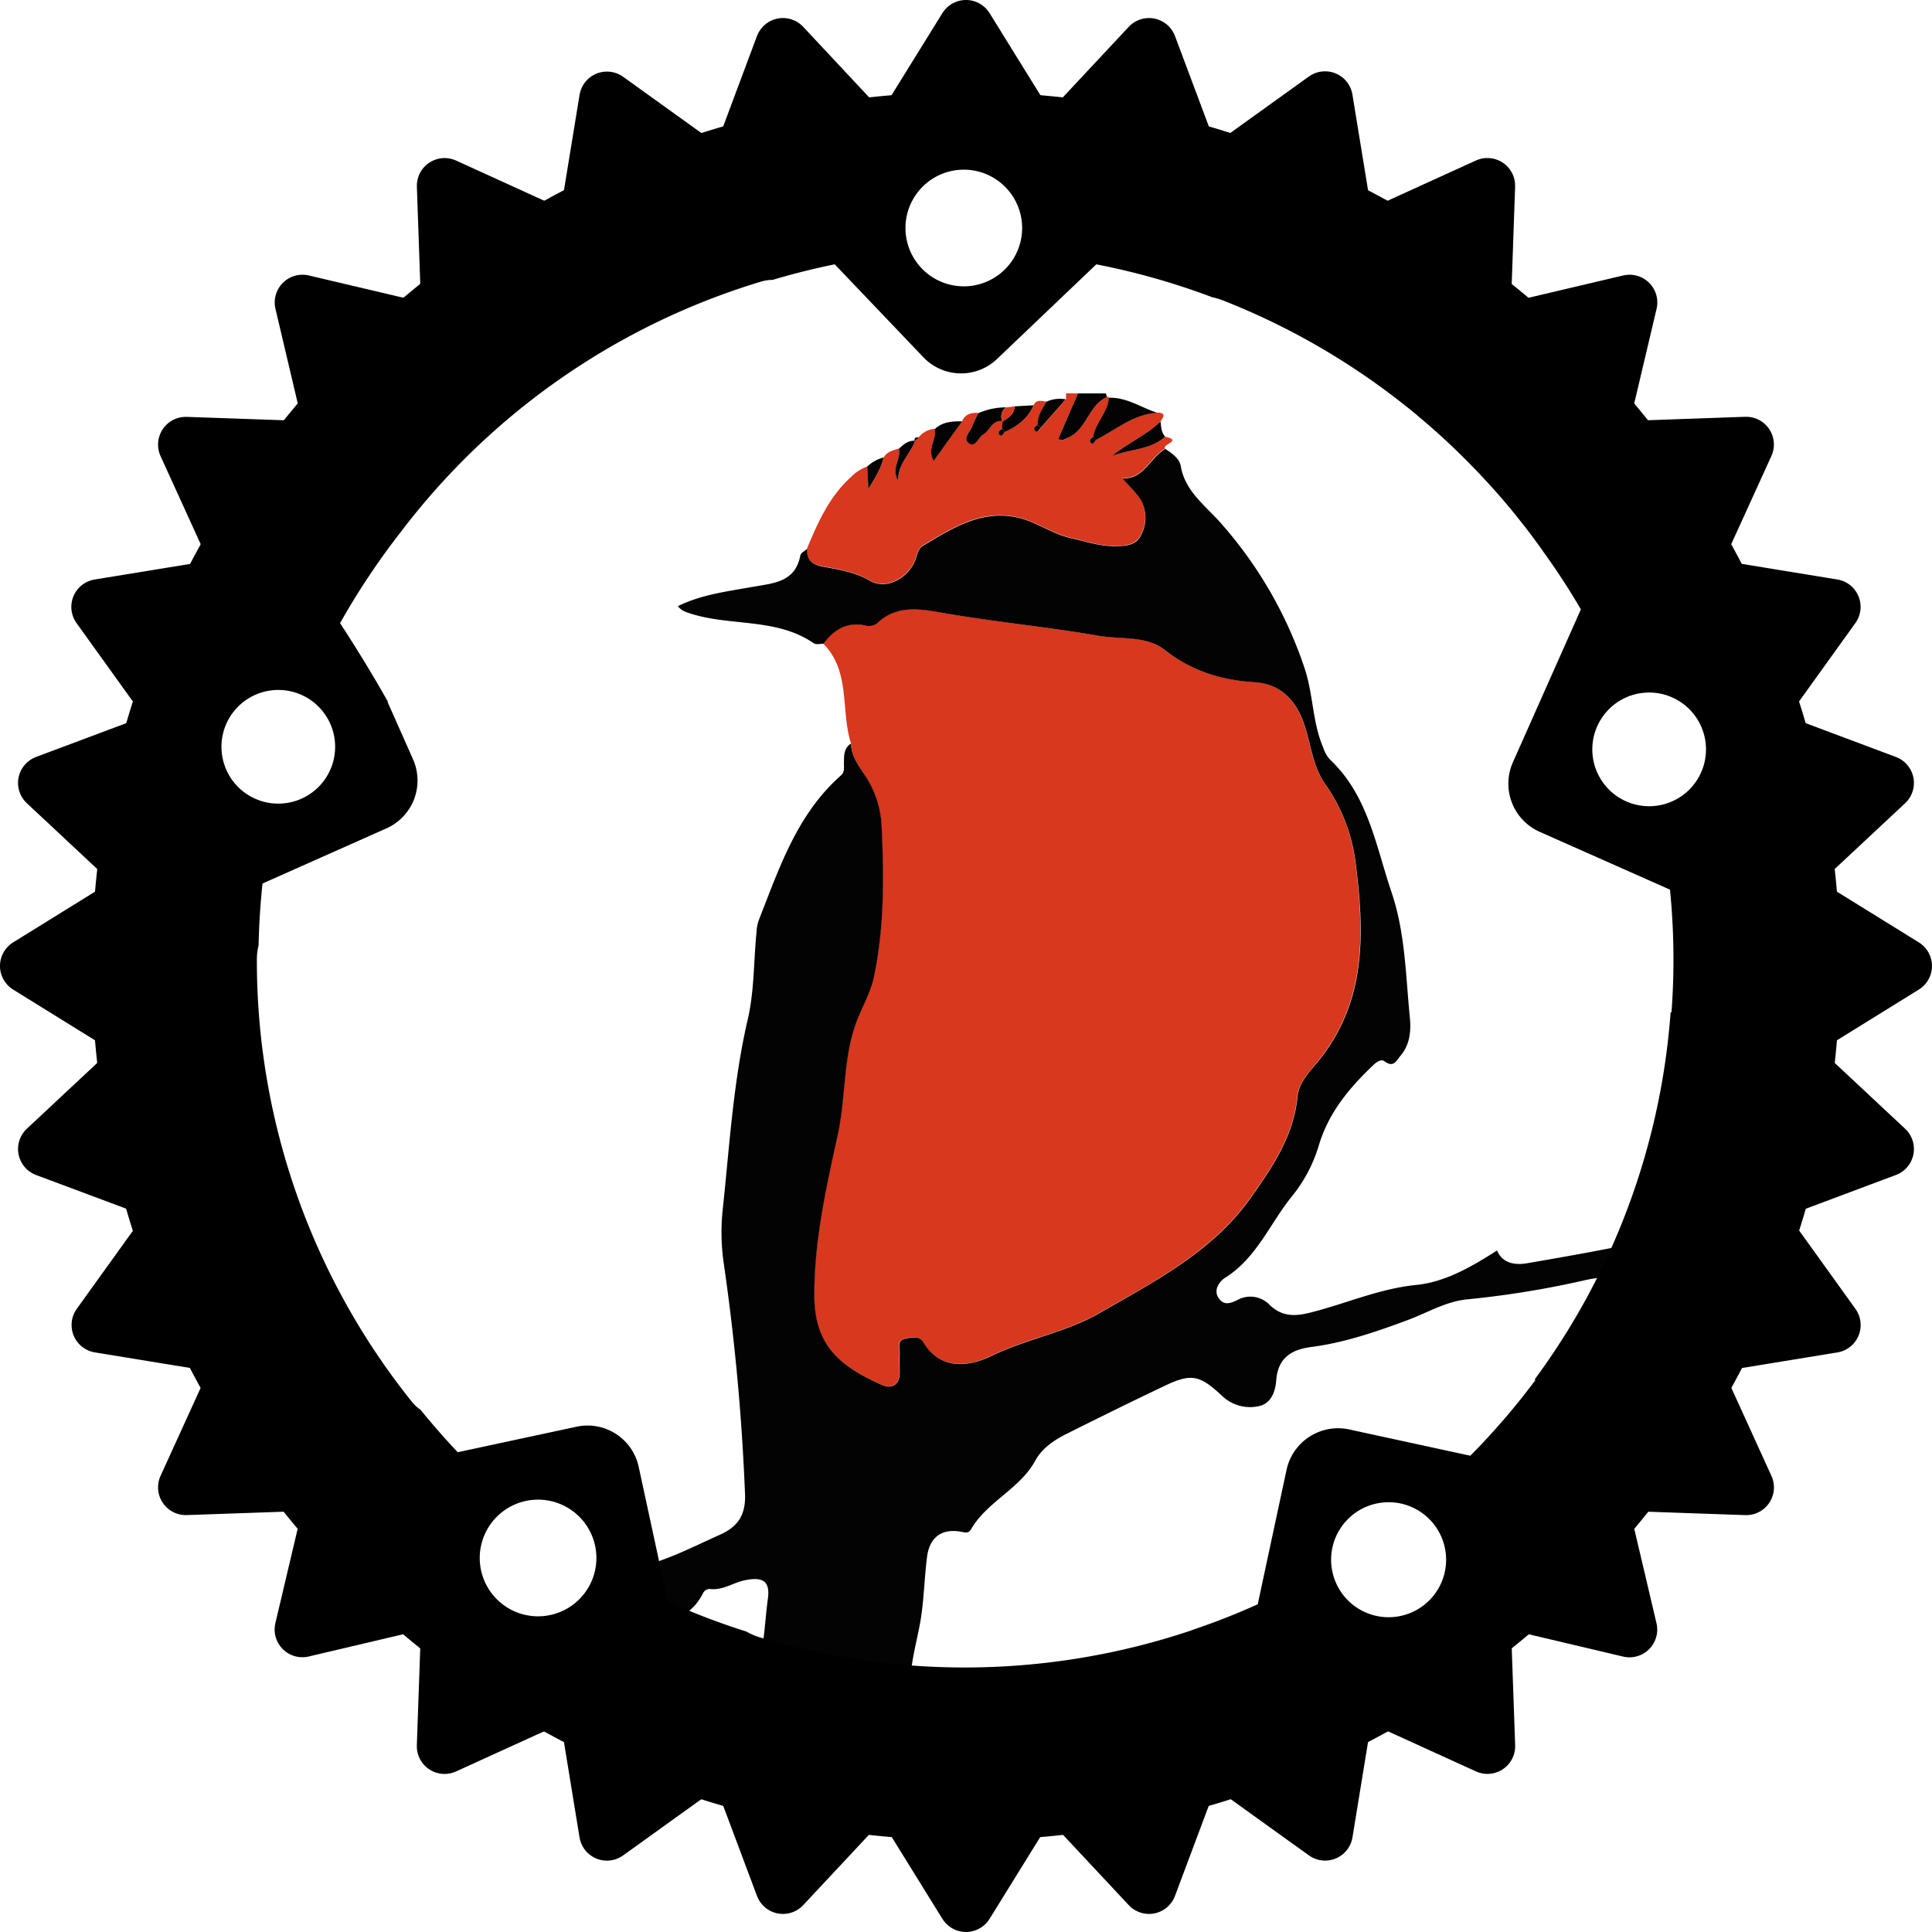 <svg id="Layer_1" data-name="Layer 1" xmlns="http://www.w3.org/2000/svg" viewBox="0 0 439.85 439.85"><defs><style>.cls-1{fill:#d7381e;}.cls-2{fill:#040303;}.cls-3{stroke:#000;stroke-linecap:round;stroke-linejoin:round;stroke-width:12.63px;fill-rule:evenodd;}</style></defs><title>vermillion</title><path class="cls-1" d="M271.85,112c4.07.89-.87,1.8,0,2.7-3.49,2-4.94,7-9.81,6.72,1.13,1.24,2.27,2.41,3.31,3.65a8.17,8.17,0,0,1,1.17,8.83c-1.16,2.9-3.83,3-6.47,2.94-3.35,0-6.48-1.11-9.7-1.82-4.27-1-7.9-3.71-12-4.66-8.24-1.92-15.07,2.4-21.77,6.46-.93.57-1.15,1.69-1.48,2.7-1.44,4.44-6.63,7.44-10.53,5.19-3.56-2.05-7.26-2.55-11-3.27-2.36-.45-3.41-1.63-3.26-4,2.52-6,5.1-11.87,10.12-16.36a9.54,9.54,0,0,1,3.61-2.3c.08,1.5.15,3,.25,5.08,1.64-2.66,2.92-4.73,3.49-7.16.78-1.32,2.15-1.6,3.47-2,.6,2.33-1.92,4.44-.14,7.33-.14-4,2.8-6.1,3.83-9.15l-.1.11.94-.92a5.18,5.18,0,0,1,3.61-1.86c.56,2.3-1.89,4.41-.21,7.22l6.47-9c.72-1.66,2.13-1.93,3.72-1.84a21.44,21.44,0,0,0-1.33,2.78c-.46,1.33-2.32,2.88-.94,4,1.59,1.27,2.22-1.26,3.39-1.94,1.54-.89,2-3.38,4.38-3,0,.59-.09,1.18-.14,1.77-.65.26-1,.9-.57,1.34.63.61.82-.38,1.21-.67,2.85-1.3,5.29-3,6.54-6.06.67-1.43,1.89-.86,3-.82-.95,1.66-2.13,3.24-2,5.31-.65.26-1,.9-.57,1.34.63.6.82-.39,1.21-.67l5.73-6.52,0-1.31H252l-4.5,10.4c1.11.48,1.51,0,2-.23,4.49-1.69,4.8-7.42,9.05-9.31l.29-.14.23.23c-.23,3.36-3.07,5.67-3.58,8.92-.65.26-1,.9-.57,1.34.63.61.82-.39,1.21-.67,4.54-2.26,8.5-5.86,13.91-6.16,1.94,0,1.58.89.75,2-3.28,3.18-7.57,4.95-11.1,7.87C263.74,114.78,268.41,115.06,271.85,112Z" transform="translate(-6.58 -12.58)"/><path class="cls-2" d="M258.55,103c-4.25,1.89-4.56,7.62-9.05,9.31-.52.2-.92.71-2,.23l4.5-10.4h6.32A2,2,0,0,1,258.55,103Z" transform="translate(-6.58 -12.58)"/><path class="cls-1" d="M200.34,181.87c-2.44-7.5,0-16.37-6.34-22.77,2.28-3.14,5.18-4.95,9.23-4.21a3.31,3.31,0,0,0,3-.45c4.59-4.49,10.49-3.12,15.41-2.28,11.68,2,23.45,3.19,35.12,5.14,5,.84,10.77-.05,14.83,3.14,6.22,4.89,12.93,6.94,20.65,7.43,5,.32,8.69,3.26,10.74,8.32,2,4.86,2.08,10.32,5.19,14.77a39.7,39.7,0,0,1,7,18.2c2,16,2.45,31.46-8.54,45-1.92,2.37-4.38,4.85-4.7,8-.88,9.08-5.89,16.39-10.82,23.3-8.63,12.09-21.95,19-34.43,26.12-7.42,4.25-16.41,5.78-24.4,9.64-4.79,2.31-11.49,3.62-15.56-3.12-.93-1.55-2.76-1.06-4.15-.78-2,.4-1.13,2.15-1.21,3.38-.1,1.5,0,3,0,4.51-.06,2.77-1.93,3.55-4,2.65-9.29-4.12-15.38-8.77-15.44-20.21-.06-12.63,2.71-24.74,5.36-36.89,1.91-8.78,1.1-18,4.6-26.51,1.26-3.06,2.91-6,3.59-9.23,2.41-11.39,2.32-23,1.76-34.55a22.61,22.61,0,0,0-4-11.73C201.94,186.71,200.36,184.58,200.34,181.87Z" transform="translate(-6.58 -12.58)"/><path class="cls-2" d="M200.34,181.87c0,2.71,1.6,4.84,2.95,6.91a22.61,22.61,0,0,1,4,11.73c.56,11.59.65,23.16-1.76,34.55-.68,3.19-2.33,6.17-3.59,9.23-3.5,8.49-2.69,17.73-4.6,26.51-2.65,12.15-5.42,24.26-5.36,36.89.06,11.44,6.15,16.09,15.44,20.21,2,.9,3.92.12,4-2.65,0-1.5-.07-3,0-4.51.08-1.23-.74-3,1.21-3.38,1.39-.28,3.22-.77,4.15.78,4.07,6.74,10.77,5.43,15.56,3.12,8-3.86,17-5.39,24.4-9.64,12.48-7.16,25.8-14,34.43-26.12,4.93-6.91,9.94-14.22,10.82-23.3.32-3.2,2.78-5.68,4.7-8,11-13.53,10.56-29,8.54-45a39.7,39.7,0,0,0-7-18.2c-3.11-4.45-3.22-9.91-5.19-14.77-2.05-5.06-5.71-8-10.74-8.32-7.72-.49-14.43-2.54-20.65-7.43-4.06-3.19-9.84-2.3-14.83-3.14-11.67-2-23.44-3.14-35.12-5.14-4.92-.84-10.82-2.21-15.41,2.28a3.31,3.31,0,0,1-3,.45c-4-.74-6.95,1.07-9.23,4.21-.75,0-1.7.25-2.22-.11-8.69-6-19.41-3.7-28.76-7a4.46,4.46,0,0,1-2.18-1.44c5.41-2.68,11.33-3.37,17.15-4.42,4.6-.83,9.58-1,10.74-7.14.11-.58,1-1,1.56-1.51-.15,2.33.9,3.51,3.26,4,3.76.72,7.46,1.22,11,3.27,3.9,2.25,9.09-.75,10.53-5.19.33-1,.55-2.13,1.48-2.7,6.7-4.06,13.53-8.38,21.77-6.46,4.1.95,7.73,3.7,12,4.66,3.22.71,6.35,1.8,9.7,1.82,2.64,0,5.31,0,6.47-2.94a8.17,8.17,0,0,0-1.17-8.83c-1-1.24-2.18-2.41-3.31-3.65,4.87.27,6.32-4.69,9.81-6.72,1.5,1,3.2,2.15,3.51,3.92,1,5.81,5.66,9,9.14,13a95.06,95.06,0,0,1,19.06,33.05c2,6,1.75,12.32,4.26,18.1a7.39,7.39,0,0,0,1.49,2.64c8.74,8.21,10.45,19.67,14.05,30.27,3.12,9.24,3.2,18.88,4.15,28.42.32,3.21,0,6.28-2.17,8.82-.84,1-1.53,2.74-3.53,1.24-.87-.66-1.9.14-2.73.93-5.45,5.22-10.13,10.8-12.34,18.36a33.75,33.75,0,0,1-6.11,11.46c-5,6.18-8,14-15.18,18.5-1.21.76-2.73,2.71-1.49,4.58s2.82,1.24,4.66.29a6.06,6.06,0,0,1,7,1.33c2.8,2.66,5.71,2.61,9.16,1.74,8.07-2,15.67-5.46,24.18-6.31,6.51-.64,12.53-4.08,18.41-7.85,1.15,2.78,3.81,3.43,6.88,2.9,6.8-1.17,13.6-2.36,20.37-3.71,2-.41,4.1-1.17,5.33-3.1.79-1.26,1.2-2.79,3.34-1.76,1.7.81,3.3,1.49,3.42,3.68.22,3.78-.75,7.49-3.41,9.93-2.46,2.26-5.73.9-8.39-.68-2.46-1.46-5-1.06-7.45-.51a213.58,213.58,0,0,1-26.71,4.36c-4.91.43-9.11,3-13.58,4.68-7.21,2.68-14.42,5.18-22.07,6.18-4.48.58-7.6,2.42-8,7.53-.19,2.54-1.11,5.36-4,5.95a9.22,9.22,0,0,1-8.36-2.37c-5.12-4.79-7-5.16-13.22-2.18-7.43,3.53-14.8,7.17-22.16,10.85-2.85,1.43-5.58,3.27-7.12,6.09-3.56,6.51-11,9.32-14.66,15.69-.6,1-1.45.64-2.34.49-4.27-.75-7.07,1.25-7.64,5.72-.67,5.22-.7,10.55-1.7,15.7s-2.52,10.43-2.09,15.87c.14,1.79-.67,2.59-2.36,2.31-11.45-1.88-23.16-.59-35.09-2.68,4.29-6.81,4-14.38,5-21.67.54-4-1.13-5-5.16-4.21-2.74.55-5.13,2.4-8.1,2a1.8,1.8,0,0,0-1.44.83c-3.65,7.58-11.8,7.26-18.09,9.72-3.23,1.27-5.56-2.91-6.87-6.39-1.09-2.91-.61-4.41,2.11-6.21,3.41-2.25,7.27-2.56,10.91-3.68,5.51-1.7,10.55-4.3,15.76-6.63,4.15-1.85,5.83-4.6,5.68-9.14a504.41,504.41,0,0,0-4.83-52.51,49.22,49.22,0,0,1-.28-12.12c1.57-14.56,2.39-29.18,5.73-43.55,1.5-6.44,1.33-13.27,2-19.93a9.42,9.42,0,0,1,.49-2.6C184,210.2,188,198,198,189.15c1-.87.67-1.91.72-2.91C198.74,184.58,198.66,182.9,200.34,181.87Z" transform="translate(-6.58 -12.58)"/><path class="cls-2" d="M270,106.56c-5.41.3-9.37,3.9-13.91,6.16l-.64-.67c.51-3.25,3.35-5.56,3.58-8.92C263.12,103,266.4,105.38,270,106.56Z" transform="translate(-6.58 -12.58)"/><path class="cls-2" d="M234.85,108.47c-2.41-.37-2.84,2.12-4.38,3-1.17.68-1.8,3.21-3.39,1.94-1.38-1.1.48-2.65.94-4a21.44,21.44,0,0,1,1.33-2.78,15.79,15.79,0,0,1,6.29-1.31,2.57,2.57,0,0,0-.85,3.2Z" transform="translate(-6.58 -12.58)"/><path class="cls-2" d="M271.85,112c-3.44,3.08-8.11,2.8-12.16,4.4,3.53-2.92,7.82-4.69,11.1-7.87C270.93,109.73,270.94,111,271.85,112Z" transform="translate(-6.58 -12.58)"/><path class="cls-2" d="M225.63,108.5l-6.47,9c-1.68-2.81.77-4.92.21-7.22C221.16,108.59,223.37,108.47,225.63,108.5Z" transform="translate(-6.58 -12.58)"/><path class="cls-2" d="M249.21,103.49,243.48,110l-.64-.67c-.12-2.07,1.06-3.65,2-5.31A7.43,7.43,0,0,1,249.21,103.49Z" transform="translate(-6.58 -12.58)"/><path class="cls-2" d="M241.89,104.85c-1.25,3-3.69,4.76-6.54,6.06l-.64-.67c0-.59.09-1.18.14-1.77l-.06.08c1.32-.84,2.72-1.6,2.74-3.46Z" transform="translate(-6.58 -12.58)"/><path class="cls-2" d="M214.92,112.92c-1,3-4,5.18-3.83,9.15-1.78-2.89.74-5,.14-7.33C212.27,113.75,213.33,112.81,214.92,112.92Z" transform="translate(-6.58 -12.58)"/><path class="cls-2" d="M207.76,116.72c-.57,2.43-1.85,4.5-3.49,7.16-.1-2.09-.17-3.58-.25-5.08A8.61,8.61,0,0,1,207.76,116.72Z" transform="translate(-6.58 -12.58)"/><path class="cls-1" d="M237.53,105.09c0,1.86-1.42,2.62-2.74,3.46a2.57,2.57,0,0,1,.85-3.2Z" transform="translate(-6.58 -12.58)"/><path class="cls-2" d="M215.76,112.11l-.94.92C214.61,112.19,215.2,112.16,215.76,112.11Z" transform="translate(-6.58 -12.58)"/><path class="cls-2" d="M243.48,110c-.39.28-.58,1.27-1.21.67-.46-.44-.08-1.08.57-1.34Z" transform="translate(-6.58 -12.58)"/><path class="cls-2" d="M235.35,110.91c-.39.29-.58,1.28-1.21.67-.47-.44-.08-1.08.57-1.34Z" transform="translate(-6.58 -12.58)"/><path class="cls-2" d="M256.13,112.72c-.39.28-.58,1.28-1.21.67-.47-.44-.08-1.08.57-1.34Z" transform="translate(-6.58 -12.58)"/><g id="layer1"><g id="g4557"><path id="path4504" d="M226.5,33.54c-109.69,0-199,89.31-199,199s89.31,199,199,199,199-89.31,199-199S336.15,33.54,226.5,33.54Zm-.3,17.67h0a13.28,13.28,0,1,1-.39,0ZM196.62,72.76l20.16,21.13a11.85,11.85,0,0,0,16.83.38l22.56-21.51a162.42,162.42,0,0,1,26.42,7.5,14.2,14.2,0,0,1,2.34.69,158.93,158.93,0,0,1,16.29,7.46l.95.5q6.21,3.33,12.08,7.17c.86.56,1.71,1.13,2.56,1.7q5,3.41,9.7,7.15c1.32,1,2.62,2.13,3.91,3.22q3.87,3.27,7.52,6.79c1.62,1.56,3.21,3.16,4.77,4.78q3.07,3.21,6,6.6c1.71,2,3.38,4.05,5,6.14,1.35,1.73,2.66,3.5,3.94,5.29l.27.41q4.61,6.36,8.57,13.15L351,186.16a12,12,0,0,0,6.07,15.78l29.71,13.18a161,161,0,0,1,.34,27.94h-.2a160.33,160.33,0,0,1-31,83.64h.28A161,161,0,0,1,341.32,344L313.67,338a12,12,0,0,0-14.18,9.18l-6.57,30.64q-7.14,3.23-14.56,5.73l-.1.05-.41.15-.29.1a162,162,0,0,1-98.11,1.47,13.87,13.87,0,0,1-2.94-1.29,160.52,160.52,0,0,1-17.9-6.84L152,346.57a11.91,11.91,0,0,0-14.14-9.18l-27.07,5.81q-4.42-4.67-8.47-9.66a9.28,9.28,0,0,1-2.11-2A160.45,160.45,0,0,1,65.06,231.07a13.71,13.71,0,0,1,.39-3.28q.15-7,.89-14.06l28.2-12.55a11.92,11.92,0,0,0,6.07-15.74L94.8,172.35h.1C89.58,162.87,84,154.45,84,154.45a167,167,0,0,1,13.89-20.84,161.45,161.45,0,0,1,82-56.93,9.33,9.33,0,0,1,2.59-.38Q189.45,74.22,196.62,72.76ZM70.13,169.66h0a12.94,12.94,0,1,1-.38,0Zm312.1.59h0a12.94,12.94,0,1,1-.39,0h.38ZM129.27,354h0a13.28,13.28,0,1,1-.38,0Zm193.83.59h0a13.09,13.09,0,1,1-13.47,13.09h0a13.08,13.08,0,0,1,13.08-13.09Z" transform="translate(-6.58 -12.58)"/><path id="path4506" class="cls-3" d="M414.35,232.5c0,103.75-84.1,187.85-187.85,187.85S38.65,336.25,38.65,232.5h0c0-103.75,84.1-187.85,187.85-187.85h0C330.25,44.65,414.35,128.75,414.35,232.5Zm-3.53-18.14,29.29,18.14-29.29,18.14L436,274.17l-32.25,12.08,20.12,28-34.05,5.56,14.31,31.4L369.65,350l7.91,33.58L344,375.65l1.22,34.47-31.4-14.31-5.56,34.05-28-20.12L268.17,442l-23.53-25.17L226.5,446.11l-18.14-29.29L184.83,442l-12.08-32.25-28,20.12-5.56-34.05-31.4,14.31L109,375.65l-33.58,7.91L83.35,350,48.88,351.2l14.31-31.4-34-5.56,20.12-28L17,274.17l25.17-23.53L12.89,232.5l29.29-18.14L17,190.83l32.25-12.08-20.12-28,34.05-5.56L48.88,113.8,83.35,115,75.44,81.44,109,89.35,107.8,54.88l31.4,14.31,5.56-34,28,20.12L184.83,23l23.53,25.17L226.5,18.89l18.14,29.29L268.17,23l12.08,32.25,28-20.12,5.56,34.05,31.4-14.31L344,89.35l33.58-7.91L369.65,115l34.47-1.22-14.31,31.4,34.05,5.56-20.12,28L436,190.83Z" transform="translate(-6.58 -12.58)"/></g></g></svg>